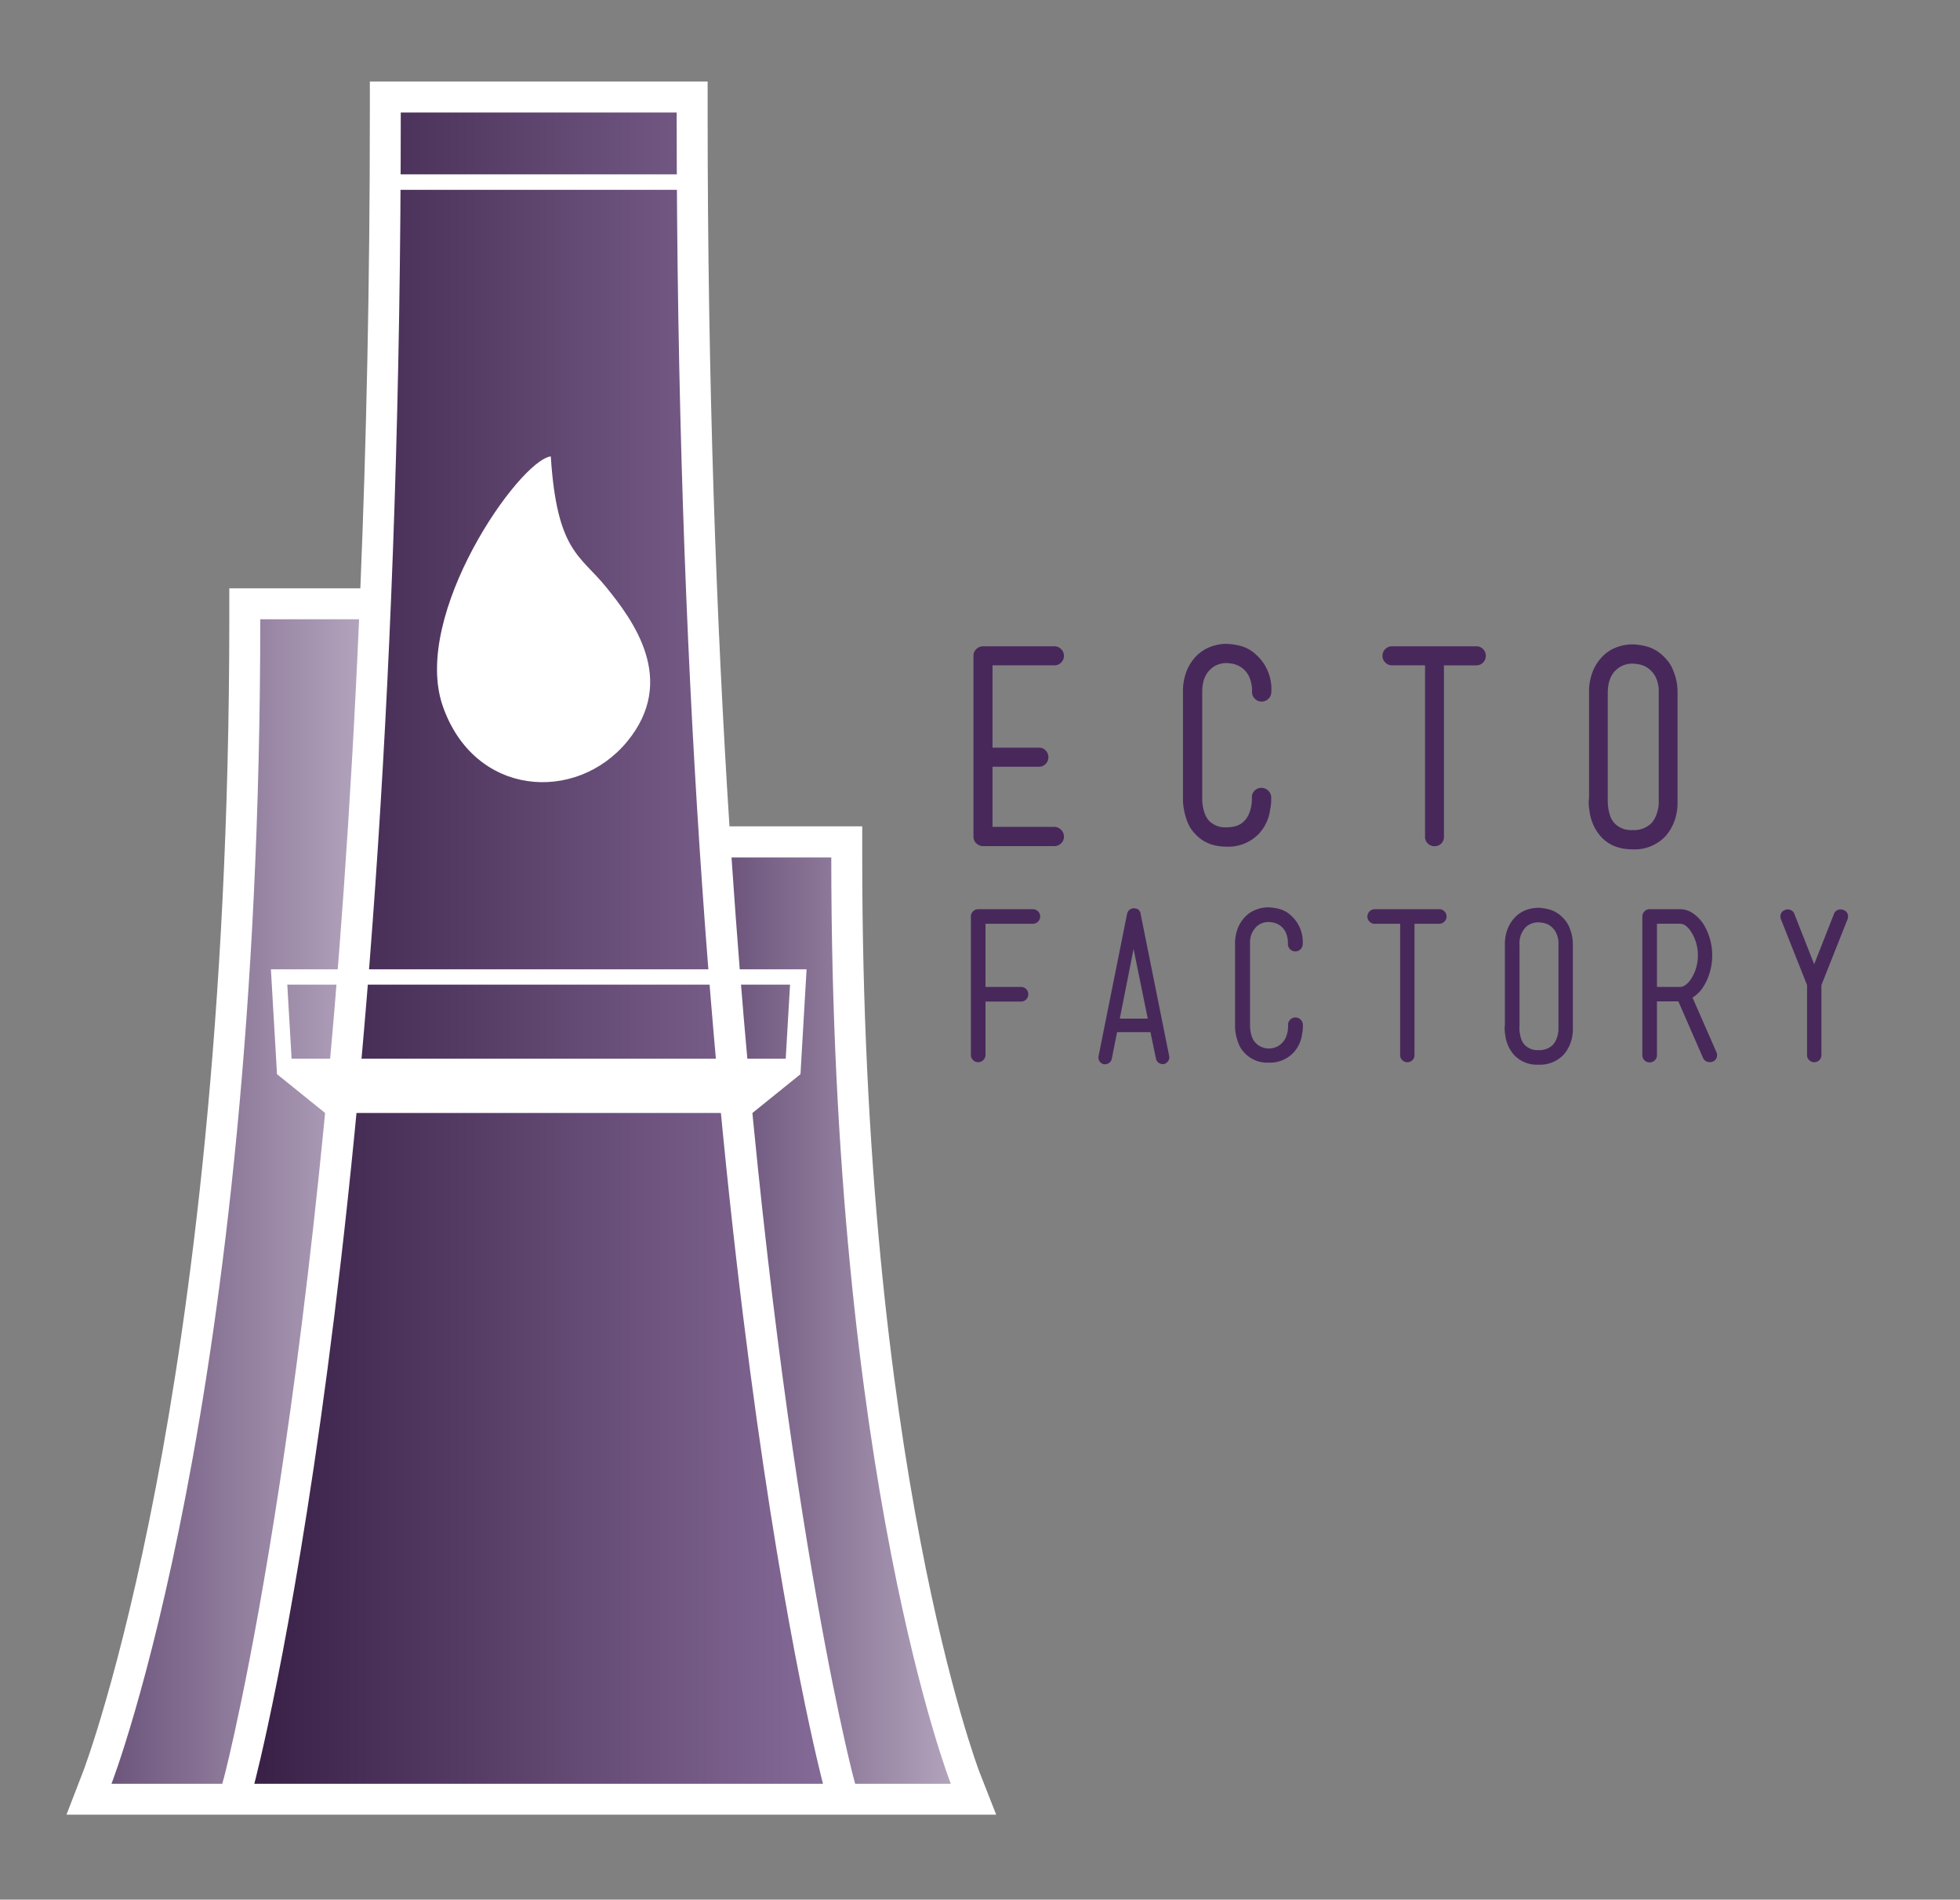 <svg id="2ef3ab51-3857-4fd4-b55b-a2bb39669d2d" data-name="Layer 1" xmlns="http://www.w3.org/2000/svg" xmlns:xlink="http://www.w3.org/1999/xlink" viewBox="0 0 619.19 600">
  <rect x="0" y="0" width="619.19" height="600" fill="#808080" stroke="none"/>
  <defs>
    <linearGradient id="96c5f377-3793-498e-ae99-26e43de9efc6" x1="35.26" y1="379.5" x2="113.44" y2="379.5" gradientUnits="userSpaceOnUse">
      <stop offset="0" stop-color="#949494"/>
      <stop offset="0" stop-color="#6d557c"/>
      <stop offset="1" stop-color="#b2a3bc"/>
    </linearGradient>
    <linearGradient id="9312095b-cbaf-4fa1-966b-d211206b4212" x1="231.1" y1="417.11" x2="300.37" y2="417.11" xlink:href="#96c5f377-3793-498e-ae99-26e43de9efc6"/>
    <linearGradient id="4df09fea-c3b9-4fcb-ab73-bdb6323e6956" x1="80.34" y1="299.47" x2="260.04" y2="299.47" gradientUnits="userSpaceOnUse">
      <stop offset="0" stop-color="#949494"/>
      <stop offset="0" stop-color="#392047"/>
      <stop offset="1" stop-color="#846a96"/>
    </linearGradient>
  </defs>
  <title>ectofactory</title>
  <g>
    <path d="M327.93,287.85a2.19,2.19,0,0,1,.68,1.59,2.33,2.33,0,0,1-2.34,2.34H311.33v19.95h11.24a2.15,2.15,0,0,1,1.63.68,2.32,2.32,0,0,1,.65,1.66,2.24,2.24,0,0,1-.65,1.59,2.15,2.15,0,0,1-1.63.68H311.33v16.89a2.33,2.33,0,0,1-2.27,2.27,2.25,2.25,0,0,1-1.66-.68,2.18,2.18,0,0,1-.68-1.59V289.44a2.19,2.19,0,0,1,.68-1.59,2.25,2.25,0,0,1,1.66-.68h17.22A2.25,2.25,0,0,1,327.93,287.85Z" style="fill: #48285b"/>
    <path d="M369.35,333.49a2,2,0,0,1-.33,1.66,2.23,2.23,0,0,1-1.36.94h-0.39a2.1,2.1,0,0,1-1.33-.49,1.93,1.93,0,0,1-.75-1.2L363.44,326H352.91l-1.69,8.45a2,2,0,0,1-.75,1.2,2.19,2.19,0,0,1-1.4.49h-0.39a2.18,2.18,0,0,1-1.62-2.6l9-44.9a0.8,0.8,0,0,1,.13-0.32v-0.13a1,1,0,0,1,.32-0.45v-0.13h0.07v-0.07h0.07v-0.07h0.07v-0.07h0.07a1,1,0,0,1,.26-0.19l0.32-.13V287h0.07a0.65,0.65,0,0,1,.29-0.07,0.65,0.65,0,0,0,.29-0.07h0.26a0.65,0.65,0,0,0,.29.07,0.66,0.66,0,0,1,.29.07H359V287a2.07,2.07,0,0,1,.39.13,1.06,1.06,0,0,1,.26.19h0.07v0.07h0.07v0.07h0.07v0.07l0.07,0.13a0.84,0.84,0,0,0,.16.23,0.89,0.89,0,0,1,.16.23v0.13a0.51,0.51,0,0,1,.07.32Zm-6.76-11.76-4.48-22-4.35,22h8.84Z" style="fill: #48285b"/>
    <path d="M400.79,335.63a9.77,9.77,0,0,1-7.67-3.12,8.15,8.15,0,0,1-1.75-2.66,15.91,15.91,0,0,1-1-3.44,12.49,12.49,0,0,1-.2-2V298.21a13.18,13.18,0,0,1,.94-5.2,10.84,10.84,0,0,1,2.44-3.64,9.56,9.56,0,0,1,3.38-2.11,11,11,0,0,1,3.77-.68,15.86,15.86,0,0,1,3.22.45,8.76,8.76,0,0,1,3.93,2.14,11.19,11.19,0,0,1,3.7,9,2.34,2.34,0,1,1-4.68,0,8.13,8.13,0,0,0-.75-3.8,5.54,5.54,0,0,0-1.79-2.08,5.75,5.75,0,0,0-2-.88,9,9,0,0,0-1.59-.19,5.78,5.78,0,0,0-2.11.39,4.9,4.9,0,0,0-1.72,1.1,7,7,0,0,0-2,5.46v26a10.26,10.26,0,0,0,.13,1.49,10,10,0,0,0,.49,1.88,5.15,5.15,0,0,0,1.07,1.79,5.84,5.84,0,0,0,9.65-1.75,10,10,0,0,0,.52-1.75,10.89,10.89,0,0,0,.16-2,2.19,2.19,0,0,1,.58-1.69,2.33,2.33,0,0,1,1.62-.78,2.4,2.4,0,0,1,2.47,2.14v1a11.42,11.42,0,0,1-.26,2.14,10.55,10.55,0,0,1-2.73,5.85A10.18,10.18,0,0,1,400.79,335.63Z" style="fill: #48285b"/>
    <path d="M456.31,287.85a2.26,2.26,0,0,1,.68,1.66,2.33,2.33,0,0,1-2.27,2.27h-7.86v41.45a2.22,2.22,0,0,1-2.27,2.27,2.24,2.24,0,0,1-1.59-.65,2.15,2.15,0,0,1-.68-1.63V291.78h-8a2.26,2.26,0,0,1-1.66-.68,2.18,2.18,0,0,1-.68-1.59,2.33,2.33,0,0,1,2.34-2.34h20.4A2.18,2.18,0,0,1,456.31,287.85Z" style="fill: #48285b"/>
    <path d="M486,336.28a9.84,9.84,0,0,1-7.73-3.12,11.43,11.43,0,0,1-2.73-6.17,12.49,12.49,0,0,1-.2-2,7,7,0,0,1,.07-1.17v-25.4a13.19,13.19,0,0,1,.94-5.2,11.2,11.2,0,0,1,2.44-3.67,9.32,9.32,0,0,1,3.38-2.14,11.19,11.19,0,0,1,3.83-.68,15.43,15.43,0,0,1,3.18.46,9.2,9.2,0,0,1,4,2.14,13.42,13.42,0,0,1,1.3,1.36,8.58,8.58,0,0,1,1.17,1.92,14.92,14.92,0,0,1,.88,2.57,13.48,13.48,0,0,1,.36,3.25v26.93a11.19,11.19,0,0,1-.19,1.92,11.61,11.61,0,0,1-2.79,5.91A10.26,10.26,0,0,1,486,336.28Zm-6-12.21v0.71a11.25,11.25,0,0,0,.13,1.56,10.61,10.61,0,0,0,.49,1.95,4.7,4.7,0,0,0,1.14,1.82,5.53,5.53,0,0,0,4.29,1.56,5.92,5.92,0,0,0,4.48-1.62,5.83,5.83,0,0,0,1.1-1.72,9.27,9.27,0,0,0,.55-1.79,7.77,7.77,0,0,0,.16-1.43v-26.7a8,8,0,0,0-.78-3.87,6.13,6.13,0,0,0-1.82-2.11,5.46,5.46,0,0,0-2.11-.91,9.83,9.83,0,0,0-1.59-.19,5.72,5.72,0,0,0-4,1.49,7.29,7.29,0,0,0-2,5.59v25.66Z" style="fill: #48285b"/>
    <path d="M542.24,332.32a2.33,2.33,0,0,1,.06,1.79,2,2,0,0,1-1.23,1.2,1.67,1.67,0,0,1-.49.16l-0.42,0a2.46,2.46,0,0,1-1.27-.32,2.21,2.21,0,0,1-.88-1l-7.8-17.87h-6.76v17a2.15,2.15,0,0,1-.68,1.63,2.32,2.32,0,0,1-1.66.65,2.24,2.24,0,0,1-1.59-.65,2.15,2.15,0,0,1-.68-1.63V289.51a2.26,2.26,0,0,1,.68-1.66,2.18,2.18,0,0,1,1.59-.68h9.68a7.15,7.15,0,0,1,4,1.27,12.19,12.19,0,0,1,3.41,3.54,17.76,17.76,0,0,1,2,4.61,18.83,18.83,0,0,1,.71,5.13,19.06,19.06,0,0,1-.71,5.2,17.73,17.73,0,0,1-2,4.61,11,11,0,0,1-3.51,3.57Zm-18.78-20.6h7.34a3,3,0,0,0,1.79-.71,7.3,7.3,0,0,0,1.72-1.95,12.55,12.55,0,0,0,1.53-3.41,14.13,14.13,0,0,0,.55-3.93,13.92,13.92,0,0,0-.55-3.87,12.58,12.58,0,0,0-1.53-3.41,6.58,6.58,0,0,0-1.72-2,3.09,3.09,0,0,0-1.79-.68h-7.34v19.95Z" style="fill: #48285b"/>
    <path d="M582.39,287.43a2.06,2.06,0,0,1,1.27,1.17,2.34,2.34,0,0,1,0,1.75l-8.25,20.79v22.09a2.22,2.22,0,0,1-2.27,2.27,2.24,2.24,0,0,1-1.59-.65,2.15,2.15,0,0,1-.68-1.63V311.14l-8.25-20.79a2.33,2.33,0,0,1,0-1.75,2.06,2.06,0,0,1,1.27-1.17,2.24,2.24,0,0,1,1.79,0,2.05,2.05,0,0,1,1.2,1.27l6.24,15.85,6.24-15.85a2.05,2.05,0,0,1,1.2-1.27A2.24,2.24,0,0,1,582.39,287.43Z" style="fill: #48285b"/>
  </g>
  <g>
    <path d="M335.23,262.12a2.94,2.94,0,0,1,.89,2.16,2.84,2.84,0,0,1-.89,2.08,3,3,0,0,1-2.16.89H310.58a3,3,0,0,1-2.16-.89,2.85,2.85,0,0,1-.89-2.08V207.1a2.85,2.85,0,0,1,.89-2.08,3,3,0,0,1,2.16-.89h22.48a3,3,0,0,1,2.16.89,2.85,2.85,0,0,1,.89,2.08,3,3,0,0,1-3.05,3.05H313.55v26h14.68a2.81,2.81,0,0,1,2.12.89,3,3,0,0,1,.85,2.16,2.92,2.92,0,0,1-.85,2.08,2.81,2.81,0,0,1-2.12.89H313.55v19h19.51A3,3,0,0,1,335.23,262.12Z" style="fill: #48285b"/>
    <path d="M387.53,267.42q-6.36,0-10-4.07a10.6,10.6,0,0,1-2.29-3.48,20.79,20.79,0,0,1-1.27-4.5,16.26,16.26,0,0,1-.25-2.63V218.55a17.21,17.21,0,0,1,1.23-6.79,14.14,14.14,0,0,1,3.18-4.75,12.49,12.49,0,0,1,4.41-2.76,14.37,14.37,0,0,1,4.92-.89,20.65,20.65,0,0,1,4.2.59,11.44,11.44,0,0,1,5.13,2.8,14.61,14.61,0,0,1,4.84,11.79,3.05,3.05,0,1,1-6.11,0,10.61,10.61,0,0,0-1-5,7.23,7.23,0,0,0-2.33-2.71,7.49,7.49,0,0,0-2.67-1.15,11.64,11.64,0,0,0-2.08-.25,7.56,7.56,0,0,0-2.76.51,6.4,6.4,0,0,0-2.25,1.44q-2.63,2.38-2.63,7.13v34a13.53,13.53,0,0,0,.17,2,13.13,13.13,0,0,0,.64,2.46,6.71,6.71,0,0,0,1.4,2.33,7.11,7.11,0,0,0,5.51,2q3.82,0,5.68-2.12a7.09,7.09,0,0,0,1.4-2.21,13.12,13.12,0,0,0,.68-2.29,14.25,14.25,0,0,0,.21-2.63,2.87,2.87,0,0,1,.76-2.21,3,3,0,0,1,2.12-1,3.13,3.13,0,0,1,3.22,2.8v1.27a15,15,0,0,1-.34,2.8,13.76,13.76,0,0,1-3.56,7.64A13.29,13.29,0,0,1,387.53,267.42Z" style="fill: #48285b"/>
    <path d="M468.5,205a2.94,2.94,0,0,1,.89,2.16,3,3,0,0,1-3,3H456.16v54.12a2.9,2.9,0,0,1-3,3,2.92,2.92,0,0,1-2.08-.85,2.8,2.8,0,0,1-.89-2.12V210.15H439.79a3,3,0,0,1-2.16-.89,2.85,2.85,0,0,1-.89-2.08,3,3,0,0,1,3.05-3.05h26.64A2.85,2.85,0,0,1,468.5,205Z" style="fill: #48285b"/>
    <path d="M515.8,268.27q-6.45,0-10.1-4.07a14.93,14.93,0,0,1-3.56-8.06,16.37,16.37,0,0,1-.25-2.63A9,9,0,0,1,502,252V218.81A17.19,17.19,0,0,1,503.2,212a14.61,14.61,0,0,1,3.18-4.79,12.18,12.18,0,0,1,4.41-2.8,14.59,14.59,0,0,1,5-.89,20.14,20.14,0,0,1,4.16.59,12,12,0,0,1,5.17,2.8,17.29,17.29,0,0,1,1.7,1.78,11.14,11.14,0,0,1,1.53,2.5,19.48,19.48,0,0,1,1.14,3.35,17.6,17.6,0,0,1,.47,4.24V254a14.71,14.71,0,0,1-.25,2.5,15.15,15.15,0,0,1-3.65,7.72A13.4,13.4,0,0,1,515.8,268.27Zm-7.89-15.95v0.93a14.57,14.57,0,0,0,.17,2,13.76,13.76,0,0,0,.64,2.55,6.11,6.11,0,0,0,1.48,2.37,7.22,7.22,0,0,0,5.6,2,7.73,7.73,0,0,0,5.85-2.12,7.63,7.63,0,0,0,1.44-2.25,12.13,12.13,0,0,0,.72-2.33,10.28,10.28,0,0,0,.21-1.87V218.81a10.42,10.42,0,0,0-1-5,8,8,0,0,0-2.38-2.76,7.13,7.13,0,0,0-2.76-1.19,12.92,12.92,0,0,0-2.08-.25,7.48,7.48,0,0,0-5.26,2q-2.63,2.46-2.63,7.3v33.51Z" style="fill: #48285b"/>
  </g>
  <g>
    <path d="M309.47,559.83c-0.37-.94-37.08-97.2-37.08-289V261H230.45c-4.15-64.71-6.9-139.84-6.9-225.52V25.75H116.84v9.78c0,54.33-1.1,104.42-3,150.3H72.44v9.78c0,126.34-12.59,218.66-23.16,273.86-11.44,59.8-23,90.11-23.15,90.41L21,573.17H314.71Z" style="fill: #fff"/>
    <path d="M70.9,560.89c0.38-1.44,32-123,42.54-365.29H82.22c0,246.91-47,367.81-47,367.81h35Z" style="fill: url(#96c5f377-3793-498e-ae99-26e43de9efc6)"/>
    <path d="M269.49,560.89l0.67,2.52h30.21s-37.76-96.18-37.76-292.59H231.1C244.05,462.9,269.15,559.61,269.49,560.89Z" style="fill: url(#9312095b-cbaf-4fa1-966b-d211206b4212)"/>
    <path d="M260,563.41H80.34s46.27-173.52,46.27-527.88h87.16C213.77,389.89,260,563.41,260,563.41Z" style="fill: url(#4df09fea-c3b9-4fcb-ab73-bdb6323e6956)"/>
    <rect x="117.93" y="55.07" width="104.53" height="4.89" style="fill: #fff"/>
    <path d="M174,144.15c1.95,30.15,9.26,31.12,17.54,41.35s22.66,29.24,6.58,48.73S149.86,251.77,139.87,223,164,145.43,174,144.15Z" style="fill: #fff"/>
    <path d="M85.58,306.15l1.93,33.13,15.19,12.26h135l15.18-12.25,1.93-33.13H85.58Zm164,4.89-1.36,23.36H92.12L90.76,311H249.62Z" style="fill: #fff"/>
  </g>
</svg>
